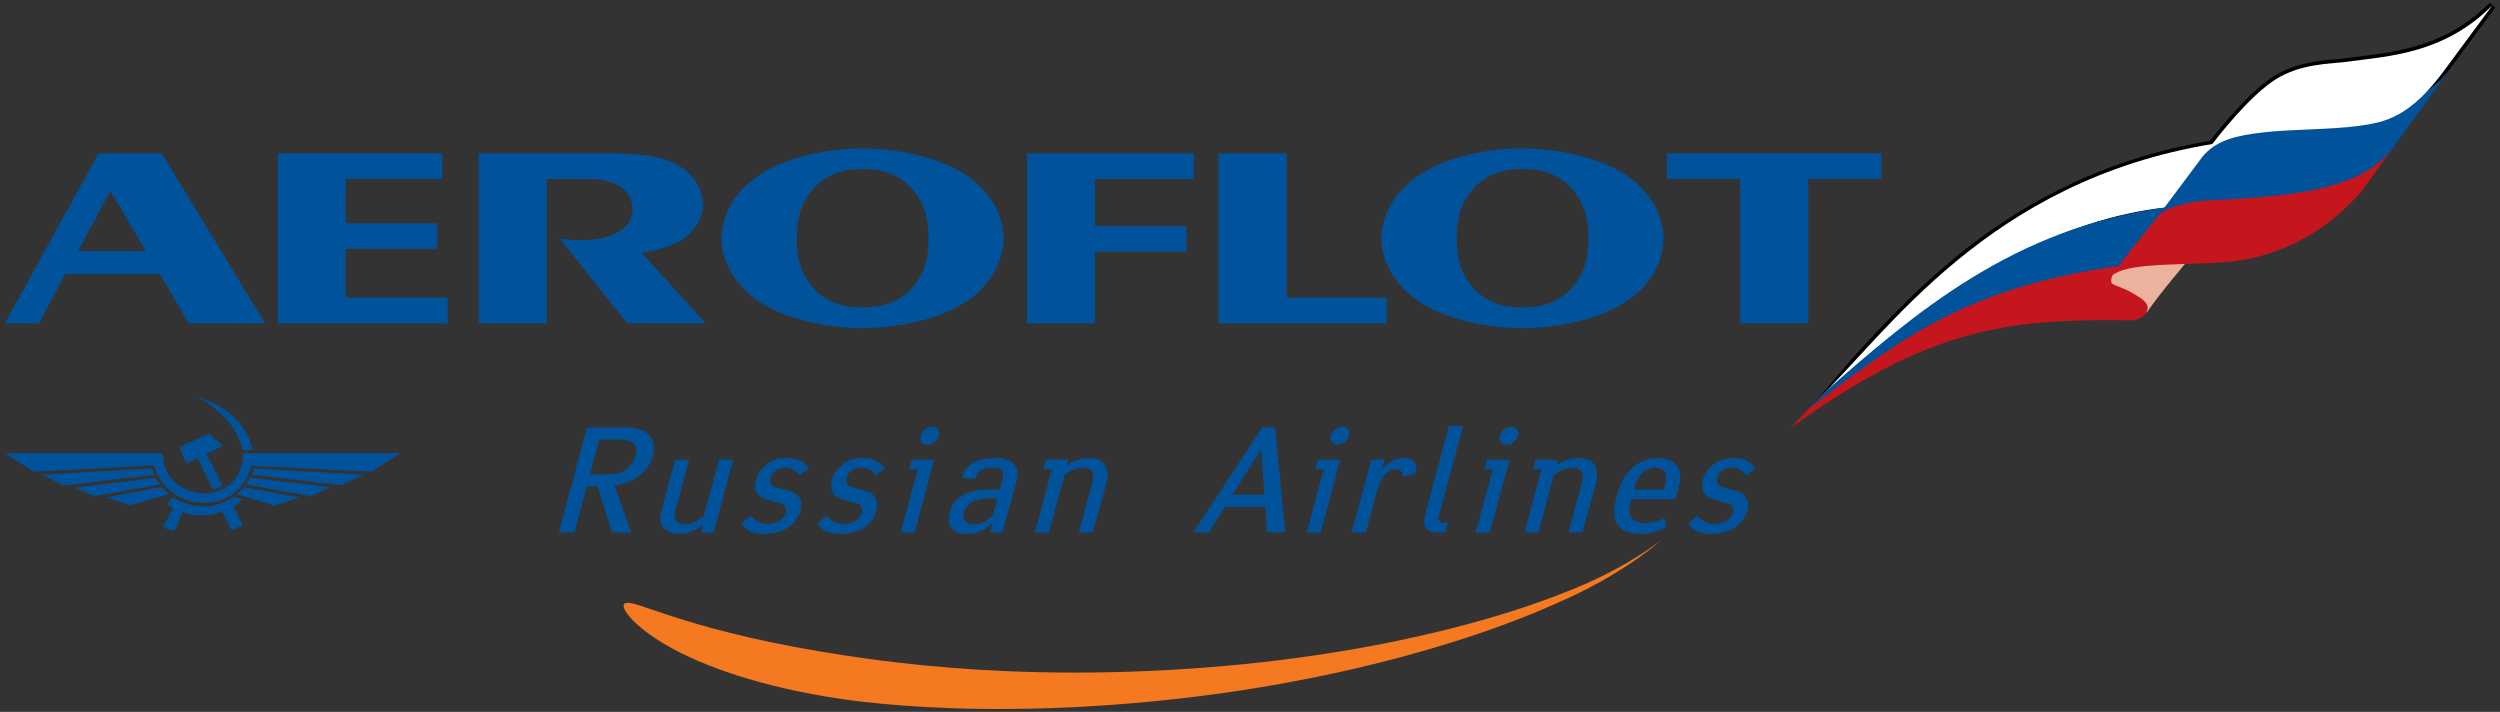 <svg width="446" height="127" viewBox="0 0 446 127" fill="none" xmlns="http://www.w3.org/2000/svg">
<rect x="0" y="0" width="446" height="127" fill="#333333" stroke="none"/>
<path fill-rule="evenodd" clip-rule="evenodd" d="M16.858 88.514L13.395 86.996L27.76 85.243C28.015 85.658 28.263 86.025 28.553 86.414L16.858 88.514ZM55.417 88.514L58.884 86.904L44.6 85.198C44.475 85.658 44.096 86.025 43.84 86.414L55.417 88.514ZM53.333 88.754L48.98 90.215L42.794 88.335L42.258 88.167C42.465 88.004 42.632 87.841 42.794 87.62C43.055 87.417 43.264 87.12 43.509 86.905L53.333 88.755V88.754ZM64.819 84.696L60.843 86.541L44.972 84.696C45.102 84.324 45.228 83.946 45.346 83.561L64.819 84.696ZM66.237 84.144L71.42 80.849H43.349C43.349 82.023 43.179 83.03 42.793 83.899C41.717 86.7 39.004 88.043 36.287 88.003C33.619 87.925 30.898 86.542 29.687 83.987C29.264 83.057 29.017 82.071 29.017 80.85H0.857L5.995 84.145L27.51 83.03C27.925 84.569 28.688 85.913 29.687 86.903C31.404 88.712 33.859 89.709 36.287 89.709C38.67 89.759 41.087 88.882 42.793 86.954C43.718 85.953 44.427 84.654 44.849 83.095L66.236 84.145L66.237 84.144ZM42.793 92.689L43.349 93.695L42.793 93.948L41.338 94.619L39.67 91.308C38.623 91.675 37.464 91.886 36.287 91.93C35.032 91.976 33.731 91.799 32.604 91.43L31.191 94.619C30.727 94.655 30.101 94.619 29.687 94.319C29.473 94.19 29.264 93.985 29.18 93.696L29.687 92.852L30.898 90.68C30.517 90.424 30.187 90.257 29.846 89.924L30.852 88.712C32.572 89.761 34.447 90.338 36.289 90.338C38.129 90.384 39.959 89.796 41.673 88.585L42.794 88.919L43.264 89.092L42.794 89.464C42.466 89.796 42.176 90.13 41.638 90.424L42.794 92.689H42.793ZM42.793 75.567C43.882 76.862 44.683 78.462 45.101 80.301H43.308C43.178 79.759 43.01 79.212 42.792 78.711C41.595 75.532 39.122 73.273 36.286 71.39L35.197 70.719L36.286 71.096C38.869 72.141 41.168 73.566 42.793 75.567ZM37.948 87.374C38.42 87.292 39.125 87.036 39.67 86.618L36.822 80.971L39.79 79.551L37.29 77.38L36.287 77.835L31.979 79.796L33.243 82.641L35.282 81.726L37.948 87.373V87.374ZM30.187 88.167C30.017 88.044 29.846 87.881 29.687 87.748C29.353 87.457 29.054 87.16 28.858 86.869L19.037 88.725L23.217 90.131L30.187 88.167ZM27.51 84.697C27.344 84.325 27.224 83.947 27.095 83.562L7.459 84.697L11.428 86.618L27.51 84.697Z" fill="#00529B"/>
<path fill-rule="evenodd" clip-rule="evenodd" d="M150.886 116.947C157.362 117.969 169.769 119.573 184.962 119.907C200.126 120.29 217.952 119.402 234.799 116.881C251.644 114.432 267.434 110.319 278.647 105.883C289.945 101.62 296.263 96.424 296.234 96.404C296.295 96.435 289.712 102.444 277.744 107.602C265.899 112.957 249.175 118.092 231.565 121.41C213.973 124.82 195.522 126.377 180.512 126.47C165.506 126.644 153.847 125.289 149.762 124.647C135.642 122.54 125.386 118.821 119.126 115.239C112.807 111.631 110.702 108.371 111.361 107.737C112.06 106.985 115.206 108.507 121.578 110.482C127.957 112.483 137.667 114.981 150.887 116.949L150.886 116.947Z" fill="#F47920"/>
<path fill-rule="evenodd" clip-rule="evenodd" d="M420.616 10.113L418.211 10.419L416.669 10.566C413.776 10.818 409.411 11.189 405.558 13.647C401.737 16.089 397.359 21.189 394.3 25.114C361.121 30.679 342.931 50.369 330.894 63.414L323.349 72.234L324.613 71.841C347.223 50.944 367.388 39.768 386.271 37.678L386.55 37.647L389.065 34.36L394.357 27.41C396.532 25.446 399.543 24.753 403.974 24.245L411.709 23.75L420.863 23.107C426.092 22.407 430.584 21.2 436.748 12.718L445.143 1.368L444.159 0.514C436.456 8.157 428.043 9.195 420.617 10.11L420.616 10.113ZM420.775 11.411C427.208 10.618 434.347 9.474 441.235 4.455C438.75 7.818 435.693 11.951 435.693 11.951C429.819 20.03 425.771 21.136 420.688 21.815C420.688 21.819 411.653 22.447 411.653 22.447L403.827 22.954C400.521 23.328 398.116 24.032 396.004 25.085C398.947 21.375 402.851 16.934 406.267 14.753C409.843 12.463 414.015 12.111 416.777 11.87L418.386 11.711L420.774 11.411H420.775ZM393.28 26.685C392.686 27.453 388.029 33.568 388.029 33.568L385.836 36.436C369.705 38.296 352.675 46.707 334.078 61.919C345.829 49.277 363.248 32.128 393.28 26.685Z" fill="black"/>
<path fill-rule="evenodd" clip-rule="evenodd" d="M324.186 71.39C348.18 53.826 361.08 46.851 389.581 46.597L383.44 54.892C382.284 57.352 380.492 57.241 378.603 57.128C358.228 56.965 343.996 58.487 319.243 76.491L324.186 71.39Z" fill="url(#paint0_linear_0_1)"/>
<path fill-rule="evenodd" clip-rule="evenodd" d="M324.171 71.362C348.316 49.047 368.474 38.996 386.199 37.035C387.768 34.956 393.181 27.989 394.822 25.669C354.418 32.277 336.555 59.666 324.171 71.362Z" fill="white"/>
<path fill-rule="evenodd" clip-rule="evenodd" d="M325.411 70.085C324.932 70.544 323.266 72.343 322.788 72.773C336.957 62.307 348.824 51.414 378.379 47.387C379.852 45.716 384.15 40.053 386.176 37.034C359.232 40.703 341.611 55.768 325.411 70.085Z" fill="url(#paint1_linear_0_1)"/>
<path fill-rule="evenodd" clip-rule="evenodd" d="M382.905 55.848C383.165 54.934 383.802 54.254 380.806 52.485C377.282 50.406 376.063 51.281 376.843 49.166C377.423 47.56 384.992 44.366 390.516 46.241C390.517 46.242 385.615 51.93 382.905 55.848Z" fill="url(#paint2_linear_0_1)"/>
<path fill-rule="evenodd" clip-rule="evenodd" d="M404.131 23.056C398.604 23.797 395.119 25.177 392.905 27.971L385.188 38.324C386.87 36.818 391.957 36.076 397.468 35.934L398.24 35.949L398.942 35.934L401.403 35.856C409.219 35.55 420.071 34.445 426.406 27.05L435.9 13.903L437.036 12.337C428.791 23.214 409.978 22.274 404.133 23.055L404.131 23.056Z" fill="#00529B"/>
<path fill-rule="evenodd" clip-rule="evenodd" d="M408.714 34.562C402.785 35.392 396.004 35.639 394.06 35.737C390.738 35.884 386.323 36.947 385.101 38.43C381.377 43.065 377.811 47.388 376.845 49.167C379.12 47.062 386.605 47.292 395.688 46.872C404.762 46.457 413.955 42.528 421.205 34.25L426.713 26.626C423.025 31.364 416.529 33.468 408.714 34.562Z" fill="#C4161C"/>
<path fill-rule="evenodd" clip-rule="evenodd" d="M418.298 11.065C415.884 11.391 410.44 11.304 405.912 14.201C401.376 17.098 395.915 23.972 393.23 27.591C395.725 24.917 399.038 24.157 403.9 23.605C408.76 23.043 415.782 23.14 420.774 22.464C425.569 21.826 430.028 20.861 436.218 12.341L444.616 0.985C435.911 9.622 426.404 9.98 418.297 11.065H418.298Z" fill="url(#paint3_linear_0_1)"/>
<path fill-rule="evenodd" clip-rule="evenodd" d="M61.679 53.081V44.397H78.015V39.835H61.679V31.928H78.898V27.364H49.572V57.695H79.851V53.081H61.679Z" fill="#00529B"/>
<path fill-rule="evenodd" clip-rule="evenodd" d="M97.564 57.695V31.93H104.678C106.844 31.93 108.845 32.092 110.672 33.314C112.001 34.261 112.836 35.608 112.836 37.28C112.836 38.675 112.341 40.111 110.508 41.275C108.119 42.834 103.957 43.048 101.346 42.732L99.847 42.553L111.905 57.695H125.896L114.452 45.059C116.502 44.834 119.789 44.017 121.783 42.734C124.17 41.112 125.39 38.721 125.39 36.49C125.39 33.991 124.05 31.272 121.009 29.485C117.39 27.43 112.453 27.369 107.899 27.369H85.404V57.698H97.564V57.695Z" fill="#00529B"/>
<path fill-rule="evenodd" clip-rule="evenodd" d="M195.328 40.33V31.93H212.994V27.365H183.229V57.696H195.328V44.896H211.661V40.331L195.328 40.33Z" fill="#00529B"/>
<path fill-rule="evenodd" clip-rule="evenodd" d="M217.383 27.364V57.695H247.386V53.081H229.55V27.365L217.383 27.364Z" fill="#00529B"/>
<path fill-rule="evenodd" clip-rule="evenodd" d="M335.645 27.364H297.378V31.928H310.431V57.694H322.599V31.928H335.644V27.364H335.645Z" fill="#00529B"/>
<path fill-rule="evenodd" clip-rule="evenodd" d="M271.604 26.483C265.938 26.483 257.994 27.766 252.659 31.593C248.429 34.597 246.438 38.894 246.438 42.554C246.438 46.178 248.431 50.465 252.659 53.469C257.994 57.243 265.938 58.526 271.604 58.526C277.264 58.526 285.265 57.243 290.594 53.469C294.821 50.464 296.769 46.176 296.769 42.554C296.769 38.894 294.821 34.597 290.594 31.593C285.265 27.766 277.264 26.537 271.604 26.483ZM271.604 54.858C268.599 54.858 265.045 54.189 262.427 50.903C260.263 48.236 259.877 45.169 259.877 42.553C259.877 39.835 260.263 36.825 262.427 34.157C265.045 30.809 268.599 30.15 271.604 30.15C274.65 30.15 278.162 30.809 280.812 34.157C282.985 36.825 283.378 39.835 283.378 42.553C283.378 45.169 282.985 48.236 280.812 50.903C278.162 54.191 274.65 54.858 271.604 54.858Z" fill="#00529B"/>
<path fill-rule="evenodd" clip-rule="evenodd" d="M153.866 26.483C148.205 26.483 140.264 27.766 134.933 31.593C130.702 34.597 128.702 38.894 128.702 42.554C128.702 46.178 130.703 50.465 134.933 53.469C140.264 57.243 148.207 58.526 153.866 58.526C159.526 58.526 167.532 57.243 172.868 53.469C177.083 50.464 179.034 46.176 179.034 42.554C179.034 38.894 177.083 34.597 172.868 31.593C167.532 27.766 159.526 26.537 153.866 26.483ZM153.866 54.858C150.866 54.858 147.308 54.189 144.701 50.903C142.537 48.236 142.143 45.169 142.143 42.553C142.143 39.835 142.537 36.825 144.701 34.157C147.308 30.809 150.866 30.15 153.866 30.15C156.915 30.15 160.421 30.809 163.085 34.157C165.254 36.825 165.641 39.835 165.641 42.553C165.641 45.169 165.254 48.236 163.085 50.903C160.421 54.191 156.913 54.858 153.866 54.858Z" fill="#00529B"/>
<path fill-rule="evenodd" clip-rule="evenodd" d="M6.908 57.695L11.689 48.889H28.526L33.687 57.695H47.294L28.859 27.364H17.578L0.858 57.695H6.908ZM13.907 44.78L19.633 34.212H19.8L26.017 44.78H13.907Z" fill="#00529B"/>
<path fill-rule="evenodd" clip-rule="evenodd" d="M128.285 81.999L125.589 91.959C125.256 92.358 124.737 92.691 124.269 92.941C123.542 93.334 122.823 93.543 122.158 93.543C121.497 93.543 120.912 93.279 120.643 92.873C120.448 92.54 120.253 92.018 120.513 91.09L122.954 81.999H120.448L118.085 90.763C117.885 91.561 117.554 92.94 118.275 93.997C118.676 94.591 119.537 95.254 121.301 95.254C122.032 95.254 122.759 95.125 123.684 94.727C124.272 94.385 124.924 93.995 125.458 93.599L125.067 94.987H127.3L130.804 81.999H128.286H128.285Z" fill="#00529B"/>
<path fill-rule="evenodd" clip-rule="evenodd" d="M144.315 83.5C143.718 82.712 142.99 82.319 142.858 82.248C142.02 81.8 141.087 81.721 140.286 81.721C139.433 81.721 138.377 81.799 137.2 82.514C136.34 83.116 135.29 84.031 134.902 85.553C134.549 86.671 134.692 87.526 135.091 88.059C135.549 88.656 136.341 88.978 137.009 89.174L138.253 89.581C138.903 89.712 139.569 89.712 139.959 90.228C140.157 90.499 140.367 90.833 140.23 91.486C140.027 92.079 139.642 92.472 139.307 92.738C138.849 93.141 138.053 93.478 136.936 93.478C136.214 93.478 135.618 93.329 135.028 92.998C134.505 92.609 134.105 92.277 133.904 91.956L132.25 93.478C133.441 95.041 134.899 95.251 136.34 95.251C137.322 95.251 139.305 95.122 140.956 93.867C141.87 93.079 142.535 92.078 142.804 91.224C142.934 90.554 143.064 89.579 142.739 88.974C142.271 88.055 141.219 87.661 140.624 87.523L139.701 87.257C138.525 86.99 137.993 86.863 137.727 86.531C137.471 86.343 137.264 85.943 137.471 85.152C137.589 84.826 137.865 84.29 138.38 83.896C139.039 83.496 139.646 83.435 140.102 83.435C140.692 83.435 141.219 83.573 141.685 83.896C142.081 84.156 142.403 84.494 142.669 84.826L144.315 83.499V83.5Z" fill="#00529B"/>
<path fill-rule="evenodd" clip-rule="evenodd" d="M157.824 83.5C157.294 82.712 156.574 82.319 156.378 82.248C155.592 81.8 154.658 81.721 153.876 81.721C152.967 81.721 151.967 81.799 150.78 82.514C149.923 83.116 148.868 84.031 148.408 85.553C148.157 86.671 148.278 87.526 148.674 88.059C149.134 88.656 149.999 88.978 150.583 89.174L151.766 89.581C152.424 89.712 153.091 89.712 153.547 90.228C153.746 90.499 153.941 90.833 153.746 91.486C153.547 92.079 153.158 92.472 152.885 92.738C152.423 93.141 151.639 93.478 150.515 93.478C149.792 93.478 149.204 93.329 148.542 92.998C148.009 92.609 147.681 92.277 147.42 91.956L145.772 93.478C147.039 95.041 148.481 95.251 149.923 95.251C150.918 95.251 152.884 95.122 154.539 93.867C155.46 93.079 156.12 92.078 156.317 91.224C156.516 90.554 156.577 89.579 156.252 88.974C155.857 88.055 154.799 87.661 154.149 87.523L153.219 87.257C152.094 86.99 151.583 86.863 151.307 86.531C151.051 86.343 150.856 85.943 151.051 85.152C151.181 84.826 151.379 84.29 151.972 83.896C152.57 83.496 153.222 83.435 153.614 83.435C154.282 83.435 154.802 83.573 155.266 83.896C155.667 84.156 155.988 84.494 156.254 84.826L157.826 83.499L157.824 83.5Z" fill="#00529B"/>
<path fill-rule="evenodd" clip-rule="evenodd" d="M162.655 81.999L162.188 83.704H163.702L160.686 94.987H163.178L166.667 81.999H162.655ZM164.239 77.71C164.028 78.626 164.568 79.352 165.432 79.352C166.349 79.352 167.198 78.625 167.462 77.71C167.719 76.842 167.198 76.123 166.274 76.123C165.432 76.123 164.504 76.841 164.239 77.71Z" fill="#00529B"/>
<path fill-rule="evenodd" clip-rule="evenodd" d="M187.123 94.987L189.896 84.761C190.765 84.03 192.078 83.438 193.258 83.438C194.116 83.438 194.586 83.766 194.773 84.159C195.172 84.762 194.976 85.742 194.836 86.143L192.468 94.987H194.974L197.342 86.346C197.613 85.284 197.736 84.031 197.145 82.979C196.614 82.124 195.635 81.722 194.245 81.722C193.397 81.722 191.947 81.922 190.357 82.979L190.626 81.998H186.599L186.146 83.703H187.658L184.631 94.986H187.122L187.123 94.987Z" fill="#00529B"/>
<path fill-rule="evenodd" clip-rule="evenodd" d="M104.73 76.255L99.663 94.987H102.489L104.678 86.75H106.575L109.217 94.987H112.633L109.607 86.607C110.996 86.464 112.843 85.814 113.956 84.956C115.199 84.031 116.136 82.712 116.449 81.327C116.85 80 116.665 78.624 115.877 77.71C114.816 76.383 112.706 76.255 111.19 76.255H104.73ZM109.416 84.619H105.265L106.917 78.427H110.675C111.072 78.427 112.312 78.427 112.976 79.086C113.366 79.484 113.699 80.143 113.426 81.197C113.166 82.188 112.634 82.981 111.853 83.641C110.999 84.293 110.07 84.563 109.417 84.62L109.416 84.619Z" fill="#00529B"/>
<path fill-rule="evenodd" clip-rule="evenodd" d="M174.933 87.4C172.301 87.665 170.121 88.719 169.401 91.431C169.333 91.748 169.267 92.019 169.267 92.281V92.741C169.332 94.197 170.319 95.256 172.492 95.256C173.279 95.256 174.071 95.126 174.933 94.779C175.005 94.779 175.067 94.729 175.192 94.662C176.052 94.263 176.699 93.6 176.909 93.406H177.039L176.588 94.989H178.825L181.127 86.608C181.461 85.285 181.78 83.965 181.055 82.98C180.459 82.056 178.951 81.723 177.773 81.723C176.643 81.723 175.656 81.861 174.933 82.056C172.637 82.644 171.769 84.034 171.703 85.285L174.016 85.419C174.203 84.764 174.476 84.295 174.934 83.967C175.465 83.578 176.254 83.44 177.242 83.44C177.774 83.44 178.425 83.501 178.687 83.967C179.09 84.432 178.954 85.091 178.825 85.69L178.36 87.335H176.515C175.983 87.334 175.403 87.334 174.936 87.4H174.933ZM174.933 93.332C174.536 93.481 174.142 93.542 173.742 93.542C173.227 93.542 172.564 93.481 172.171 92.939C171.843 92.474 171.769 92.017 171.973 91.354C172.103 90.833 172.363 90.3 173.02 89.776C173.414 89.51 173.943 89.176 174.933 89.056C175.258 88.978 175.656 88.918 176.127 88.918H177.971L177.243 91.682C176.844 92.214 176.451 92.541 175.981 92.873C175.595 93.084 175.258 93.278 174.933 93.332Z" fill="#00529B"/>
<path fill-rule="evenodd" clip-rule="evenodd" d="M235.095 81.999L234.639 83.704H236.154L233.115 94.987H235.622L239.11 81.999H235.095ZM237.413 77.71C237.206 78.626 237.734 79.352 238.599 79.352C239.444 79.352 240.369 78.625 240.63 77.71C240.901 76.842 240.369 76.123 239.444 76.123C238.597 76.123 237.656 76.841 237.413 77.71Z" fill="#00529B"/>
<path fill-rule="evenodd" clip-rule="evenodd" d="M244.649 81.999L241.164 94.987H243.669L245.646 87.527C245.972 86.672 246.296 85.815 246.766 85.155C247.555 83.899 248.468 83.704 249.006 83.704C249.335 83.704 249.722 83.766 249.993 84.032C250.178 84.236 250.256 84.619 250.256 85.089L252.496 84.43C252.947 83.116 252.496 82.38 251.71 81.998C251.3 81.799 250.845 81.721 250.385 81.721C248.935 81.721 247.497 82.514 246.497 83.898L247.02 81.998H244.652V81.999H244.649Z" fill="#00529B"/>
<path fill-rule="evenodd" clip-rule="evenodd" d="M258.495 75.988L254.35 91.43C254.029 92.61 253.427 94.987 256.398 94.987H257.843L258.301 93.276H257.585C256.336 93.276 256.659 92.212 256.717 91.958L261.005 75.988H258.495Z" fill="#00529B"/>
<path fill-rule="evenodd" clip-rule="evenodd" d="M265.269 81.999L264.826 83.704H266.346L263.236 94.987H265.806L269.302 81.999H265.269ZM267.58 77.71C267.377 78.626 267.908 79.352 268.766 79.352C269.692 79.352 270.55 78.625 270.808 77.71C271.006 76.842 270.475 76.123 269.63 76.123C268.701 76.123 267.851 76.841 267.58 77.71Z" fill="#00529B"/>
<path fill-rule="evenodd" clip-rule="evenodd" d="M274.476 94.987L277.173 84.761C278.095 84.03 279.415 83.438 280.593 83.438C281.452 83.438 281.921 83.766 282.112 84.159C282.572 84.762 282.246 85.742 282.18 86.143L279.815 94.987H282.309L284.681 86.346C284.946 85.284 285.079 84.031 284.483 82.979C283.967 82.124 282.968 81.722 281.592 81.722C280.666 81.722 279.347 81.922 277.705 82.979L277.966 81.998H273.95L273.485 83.703H274.997L271.975 94.987H274.476Z" fill="#00529B"/>
<path fill-rule="evenodd" clip-rule="evenodd" d="M313.148 83.5C312.627 82.712 311.969 82.319 311.759 82.248C310.905 81.8 310.062 81.721 309.265 81.721C308.33 81.721 307.352 81.799 306.174 82.514C305.248 83.116 304.193 84.031 303.801 85.553C303.456 86.671 303.667 87.526 304.054 88.059C304.455 88.656 305.311 88.978 305.906 89.174L307.158 89.581C307.808 89.712 308.482 89.712 308.855 90.228C309.134 90.499 309.265 90.833 309.134 91.486C308.944 92.079 308.548 92.472 308.211 92.738C307.809 93.141 307.022 93.478 305.84 93.478C305.099 93.478 304.579 93.329 303.92 92.998C303.399 92.609 303.01 92.277 302.807 91.956L301.161 93.478C302.344 95.041 303.801 95.251 305.247 95.251C306.299 95.251 308.211 95.122 309.857 93.867C310.785 93.079 311.428 92.078 311.702 91.224C311.9 90.554 311.969 89.579 311.648 88.974C311.243 88.055 310.114 87.661 309.536 87.523L308.603 87.257C307.499 86.99 306.959 86.863 306.634 86.531C306.427 86.343 306.174 85.943 306.367 85.152C306.498 84.826 306.684 84.29 307.292 83.896C307.943 83.496 308.601 83.435 309.005 83.435C309.661 83.435 310.115 83.573 310.639 83.896C310.976 84.156 311.3 84.494 311.567 84.826L313.148 83.499V83.5Z" fill="#00529B"/>
<path fill-rule="evenodd" clip-rule="evenodd" d="M212.866 94.987H215.699L218.533 90.428H225.708L226.04 94.987H229.269L227.495 76.255H225.187L212.867 94.987H212.866ZM219.85 88.259L224.918 80.275H224.98L225.585 88.259H219.85Z" fill="#00529B"/>
<path fill-rule="evenodd" clip-rule="evenodd" d="M291.097 89.055H298.922L299.129 88.196C299.653 86.464 300.174 84.69 299.264 83.246C298.471 82 296.889 81.722 295.764 81.722C294.096 81.722 292.495 82.32 291.223 83.438C289.503 84.956 288.795 86.994 288.396 88.718C288.001 90.106 287.599 92.211 288.652 93.734C289.638 95.043 291.429 95.252 292.672 95.252C293.68 95.252 294.613 95.108 295.58 94.776C296.098 94.588 296.754 94.321 297.346 93.994L296.962 92.472C296.358 92.739 295.904 92.937 295.241 93.079C294.627 93.19 294.047 93.328 293.39 93.328C292.411 93.328 291.548 92.996 291.096 92.414C290.365 91.555 290.699 90.225 290.901 89.576L291.097 89.055ZM291.487 87.332L291.617 86.75C291.889 86.076 292.214 85.022 293.059 84.293C293.616 83.751 294.47 83.438 295.241 83.438C295.904 83.438 296.553 83.638 296.889 84.032C297.474 84.83 297.21 85.948 296.962 86.807L296.819 87.334H291.487V87.332Z" fill="#00529B"/>
<defs>
<linearGradient id="paint0_linear_0_1" x1="-3716.92" y1="4035.48" x2="-3694.4" y2="4056.44" gradientUnits="userSpaceOnUse">
<stop stop-color="#C4161C"/>
<stop offset="0.01" stop-color="#C4161C"/>
<stop offset="0.3" stop-color="#C93627"/>
<stop offset="0.5" stop-color="#EBB39E"/>
<stop offset="0.72" stop-color="#C93627"/>
<stop offset="1" stop-color="#C4161C"/>
</linearGradient>
<linearGradient id="paint1_linear_0_1" x1="-2064.51" y1="2268.6" x2="-2050.93" y2="2281.24" gradientUnits="userSpaceOnUse">
<stop stop-color="#00529B"/>
<stop offset="0.11" stop-color="#00529B"/>
<stop offset="0.5" stop-color="#778EC1"/>
<stop offset="0.52" stop-color="#728ABF"/>
<stop offset="0.73" stop-color="#3C69AA"/>
<stop offset="0.88" stop-color="#00589F"/>
<stop offset="0.96" stop-color="#00529B"/>
<stop offset="1" stop-color="#00529B"/>
</linearGradient>
<linearGradient id="paint2_linear_0_1" x1="-736.417" y1="1354.17" x2="-728.38" y2="1359.18" gradientUnits="userSpaceOnUse">
<stop stop-color="#C4161C"/>
<stop offset="0.01" stop-color="#C4161C"/>
<stop offset="0.49" stop-color="#C93627"/>
<stop offset="1" stop-color="#EBB39E"/>
</linearGradient>
<linearGradient id="paint3_linear_0_1" x1="-2464.01" y1="3247.55" x2="-2440.34" y2="3266.1" gradientUnits="userSpaceOnUse">
<stop stop-color="white"/>
<stop offset="0.3" stop-color="white"/>
<stop offset="0.51" stop-color="#D4D9EC"/>
<stop offset="0.7" stop-color="white"/>
<stop offset="1" stop-color="white"/>
</linearGradient>
</defs>
</svg>
